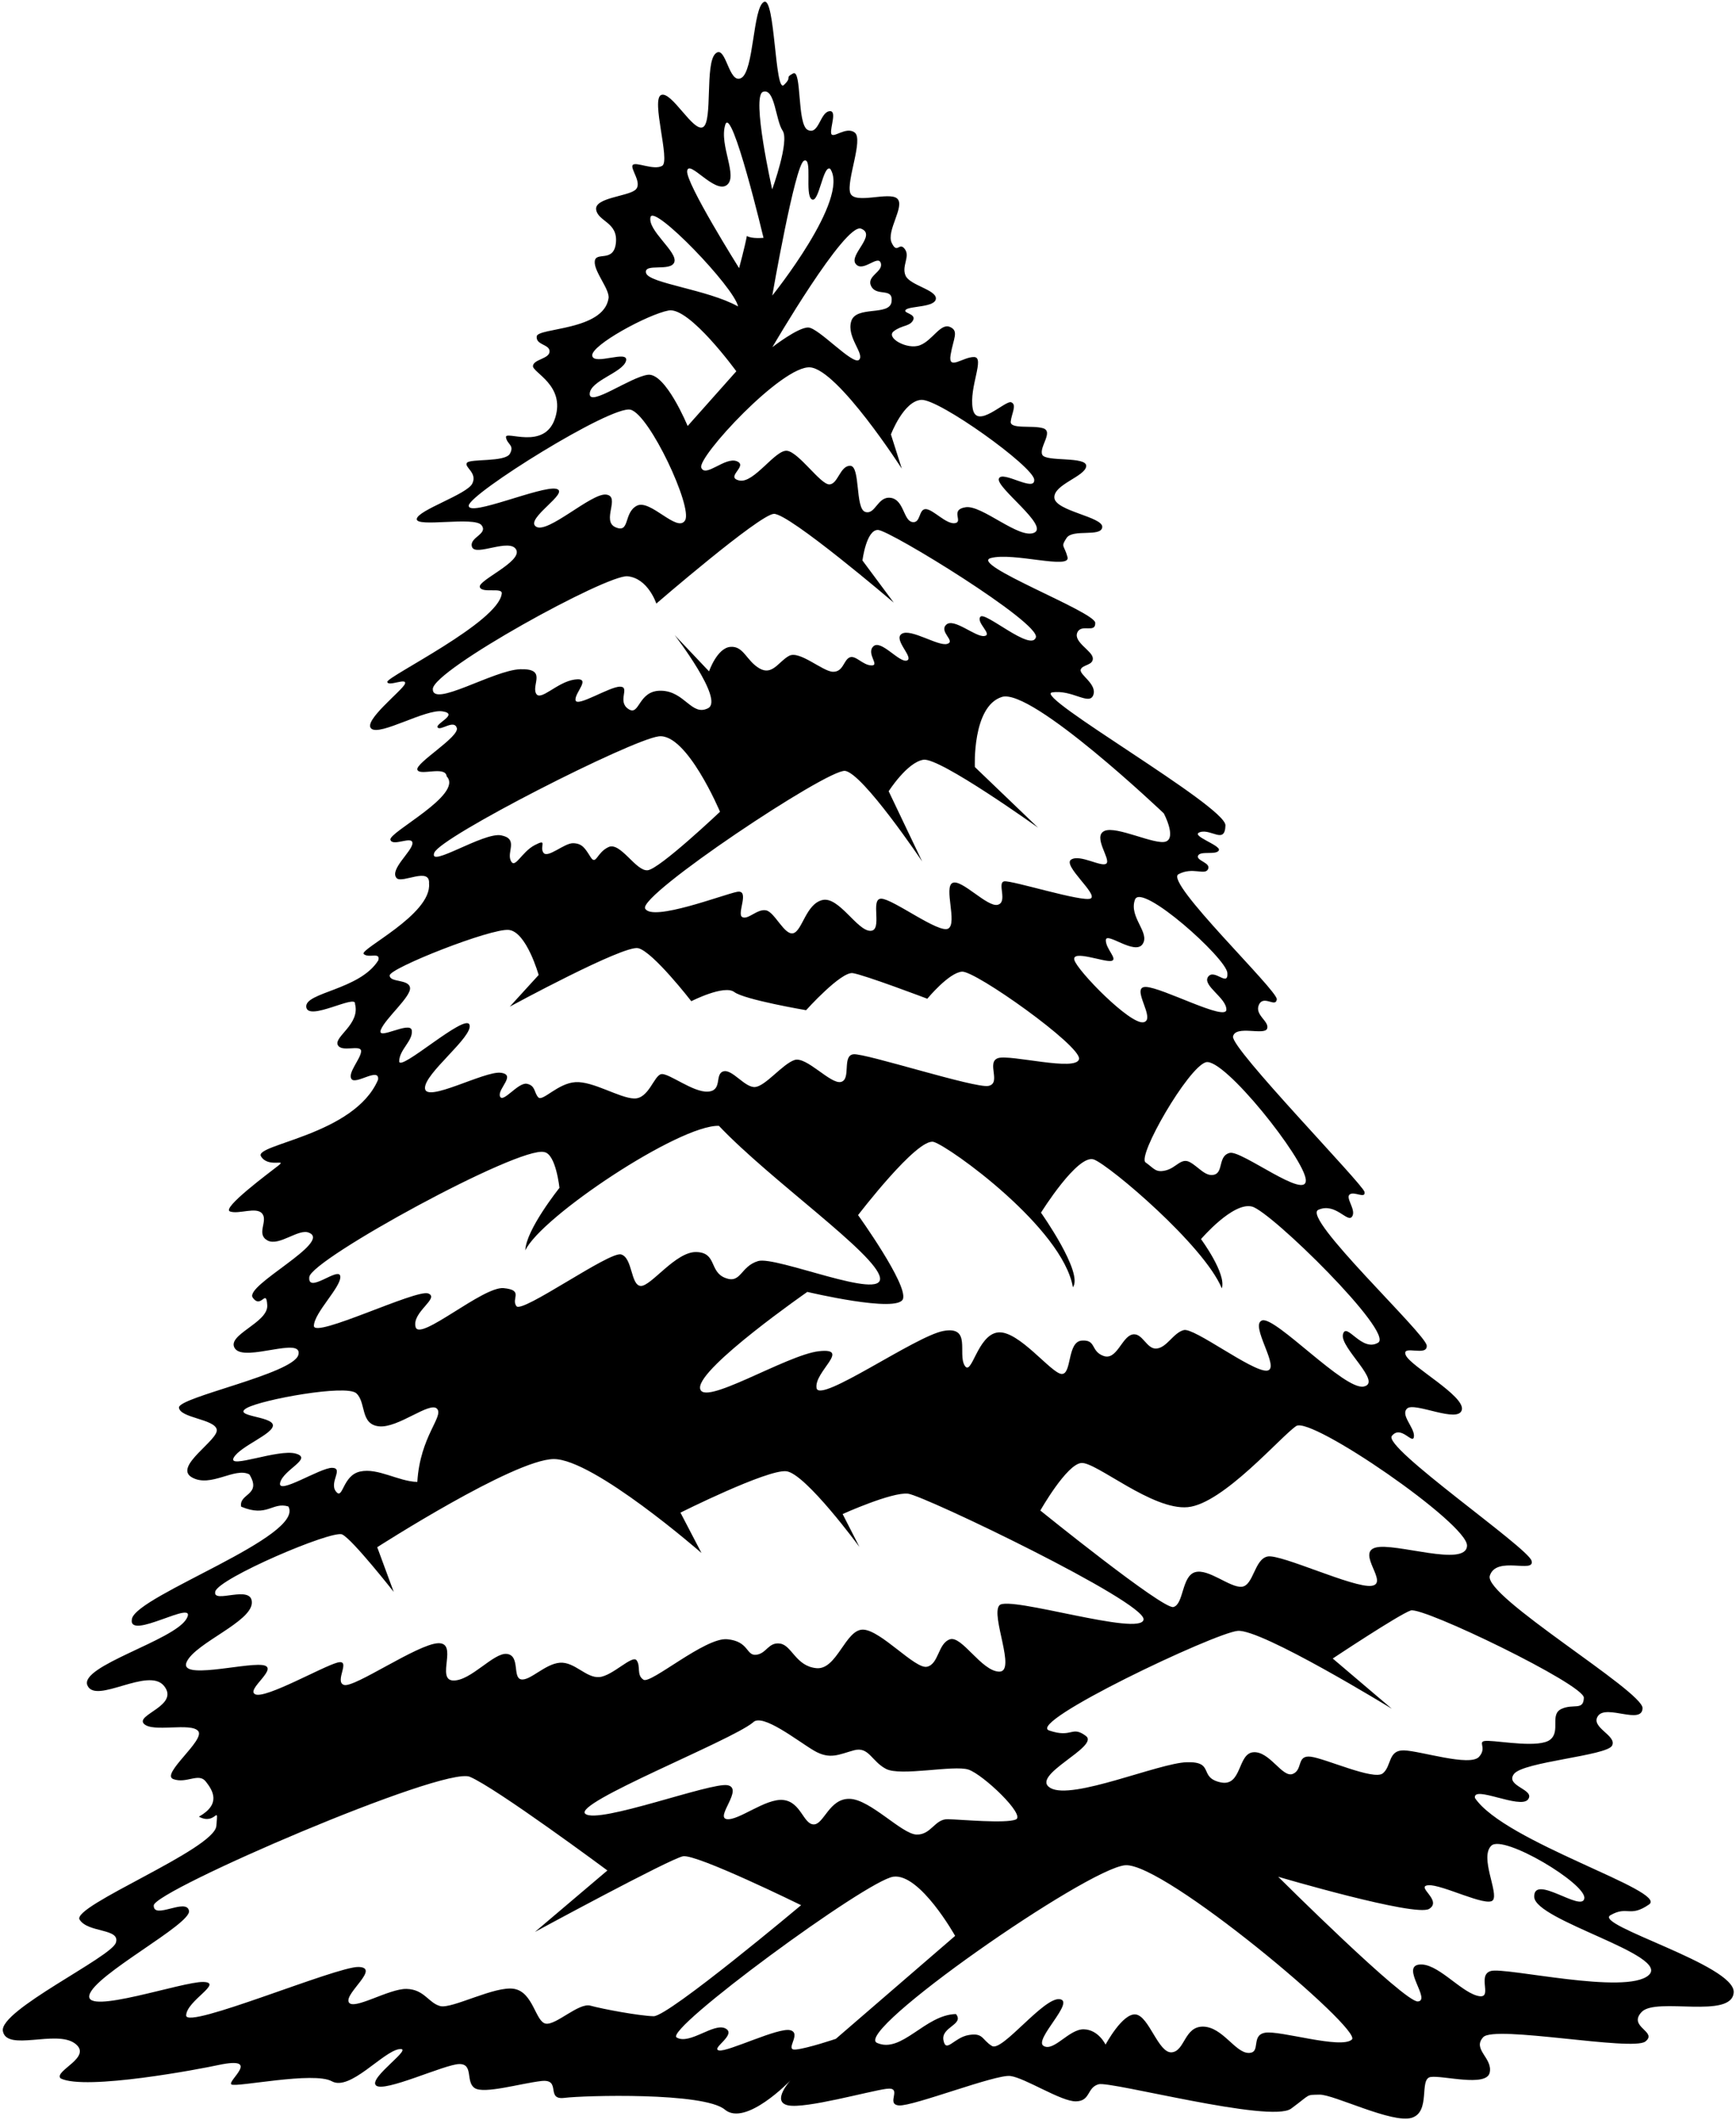 <?xml version="1.0" encoding="UTF-8"?>
<svg xmlns="http://www.w3.org/2000/svg" xmlns:xlink="http://www.w3.org/1999/xlink" width="475pt" height="580pt" viewBox="0 0 475 580" version="1.1">
<g id="surface1">
<path style=" stroke:none;fill-rule:nonzero;fill:rgb(0%,0%,0%);fill-opacity:1;" d="M 440.637 524.039 C 445.352 521.34 445.863 524.785 451.211 521.094 C 456.555 517.406 411.723 504.094 403.574 491.969 C 402.867 488.32 416 495.129 418.09 492.363 C 420.184 489.594 411.73 488.762 414.242 485.398 C 416.754 482.035 439.598 480.434 441.082 477.648 C 442.57 474.863 434.965 472.645 437.27 469.477 C 439.574 466.312 449.305 472.02 449.43 467.383 C 449.555 462.746 405.871 436.754 407.637 431.152 C 409.402 425.551 420.156 430.684 419.047 427.023 C 417.934 423.359 378.324 396.066 380.828 392.906 C 383.336 389.746 386.609 395.48 386.879 393.07 C 387.145 390.656 383.004 387.113 385.066 385.355 C 387.133 383.594 399.074 389.562 399.984 385.758 C 400.895 381.949 385.98 373.879 384.652 370.816 C 383.324 367.754 390.688 371.383 390.371 368.148 C 390.059 364.91 356.012 333.125 360.711 331.031 C 365.406 328.941 368.68 334.676 369.938 332.895 C 371.199 331.113 368.059 327.801 369.297 326.824 C 370.531 325.852 373.699 328.156 373.352 326.129 C 373 324.102 336.684 286.809 337.379 283.598 C 338.066 280.391 346.055 283.43 346.715 281.43 C 347.375 279.43 343.184 277.703 344.469 274.914 C 345.758 272.121 349.086 275.844 349.352 273.43 C 349.617 271.016 318.543 241.328 322.434 239.215 C 326.324 237.102 329.688 239.613 330.543 237.82 C 331.398 236.027 327.176 235.512 327.816 234.113 C 328.461 232.719 332.863 234.051 333.504 232.656 C 334.148 231.262 325.344 228.602 328.395 227.676 C 331.445 226.746 335.16 231.086 335.305 225.844 C 335.445 220.602 282.395 190.32 287.867 189.461 C 293.336 188.602 298.055 193.164 299.145 190.168 C 300.234 187.172 295.262 184.617 295.699 183.215 C 296.141 181.816 299.16 182.098 299.016 180.078 C 298.867 178.055 293.684 175.695 294.762 173.105 C 295.844 170.512 299.797 173.441 299.68 170.41 C 299.559 167.383 265.008 154.348 271.105 152.695 C 277.203 151.043 293.008 155.906 292.094 152.453 C 291.176 149 290.148 149.777 291.832 147.203 C 293.516 144.625 301.316 147.055 301.594 144.238 C 301.871 141.422 288.801 139.855 288.496 136.219 C 288.191 132.578 296.926 130.391 297.203 127.574 C 297.48 124.758 286.137 126.469 285.184 124.426 C 284.23 122.383 288.379 118.059 285.379 117.168 C 282.375 116.281 276.289 117.527 276.551 115.316 C 276.812 113.105 278.289 110.723 276.691 110.074 C 275.098 109.426 267.207 117.688 266.156 111.809 C 265.105 105.93 269.559 97.777 266.535 97.695 C 263.512 97.613 259.371 101.539 260.098 97.121 C 260.82 92.699 262.492 90.527 259.898 89.449 C 257.305 88.371 255.16 93.152 251.695 94.473 C 248.23 95.789 242.27 92.402 244.535 90.648 C 246.801 88.895 249.008 89.355 249.863 87.562 C 250.719 85.77 246.688 85.66 247.922 84.688 C 249.16 83.711 256.008 84.098 256.074 81.68 C 256.141 79.258 248.91 78.055 247.77 75.402 C 246.633 72.75 249.121 70.191 247.562 68.133 C 246.004 66.074 245.504 69.691 243.977 66.422 C 242.453 63.152 247.676 56.438 245.516 54.359 C 243.352 52.285 233.766 56.062 232.645 52.805 C 231.52 49.543 236.266 38.172 233.895 36.293 C 231.527 34.414 227.793 38.145 227.434 36.523 C 227.074 34.898 229.227 29.914 226.789 30.453 C 224.355 30.992 223.992 37.035 221.004 35.543 C 218.02 34.051 219.441 18.754 216.984 20.102 C 214.527 21.445 216.961 20.906 214.477 23.262 C 211.992 25.613 212.105 -1.012 209.039 0.52 C 205.973 2.051 206.309 19.41 202.828 21.332 C 199.348 23.258 198.645 11.941 195.742 14.688 C 192.848 17.434 195.043 33.227 192.379 34.77 C 189.715 36.312 183.77 24.855 180.914 25.988 C 178.059 27.121 183.453 44.012 181.199 45.363 C 178.941 46.715 173.969 44.16 173.133 45.145 C 172.301 46.133 176.023 50.266 173.758 52.02 C 171.488 53.773 162.602 54.141 163.121 57.383 C 163.637 60.625 169.082 60.77 168.527 66.406 C 167.969 72.039 163.02 68.68 162.738 71.496 C 162.461 74.312 166.969 79.273 166.5 81.684 C 165.051 90.52 147.121 89.633 146.852 92.047 C 146.586 94.461 150.426 94.16 150.371 96.176 C 150.316 98.191 146.078 98.281 145.828 100.09 C 145.578 101.898 154.766 105.375 151.898 114.375 C 149.035 123.375 138.094 117.633 138.441 119.66 C 138.789 121.688 140.805 121.742 139.531 124.129 C 138.258 126.516 128.602 125.449 127.762 126.637 C 126.922 127.824 130.715 129.34 129.223 132.324 C 127.73 135.309 114.301 139.586 114.031 142 C 113.766 144.414 129.789 141.215 131.742 143.688 C 133.691 146.164 128.223 147.023 129.16 149.672 C 130.098 152.32 139.516 147.129 141.242 150.402 C 142.973 153.676 130.727 158.793 131.285 160.625 C 131.84 162.453 137.539 160.59 137.289 162.398 C 136.473 170.246 105.809 185.152 105.973 186.57 C 106.137 187.988 111.453 185.309 110.801 187.105 C 110.145 188.902 99.227 197.281 101.59 199.363 C 103.957 201.445 116.465 193.914 121.086 194.645 C 125.707 195.375 118.977 198.02 119.758 199.047 C 120.535 200.078 124.258 196.746 124.996 199.188 C 125.738 201.629 113.645 208.77 114.199 210.598 C 114.758 212.43 121.898 209.395 122.219 212.43 C 126.93 217.398 106.273 227.734 106.824 229.766 C 107.375 231.801 112.91 228.52 112.852 230.738 C 112.789 232.953 106.398 238.027 108.559 240.305 C 110.133 241.758 117.723 237.121 117.395 241.754 C 118.176 250.246 98.145 259.797 99.523 261.043 C 100.902 262.289 104.184 260.359 103.512 262.766 C 98.449 270.898 83.305 271.5 83.801 275.547 C 84.297 279.594 97.617 271.887 97.137 274.695 C 98.605 280.184 91.449 283.621 92.398 285.867 C 93.348 288.109 98.859 285.637 98.805 287.652 C 98.75 289.668 95.016 293.602 96.18 295.246 C 97.348 296.895 103.938 291.828 103.438 295.445 C 96.977 310.602 69.473 313.09 71.402 316.367 C 73.332 319.648 78.648 316.969 76.176 318.918 C 73.699 320.867 60.527 330.602 62.922 331.473 C 65.32 332.344 70.223 330.055 71.781 332.113 C 73.34 334.176 70.02 337.715 73.199 339.414 C 76.383 341.113 81.766 336.016 84.555 337.301 C 90.941 339.895 66.816 351.754 69.148 355.043 C 71.48 358.332 72.852 352.316 73.125 357.168 C 73.398 362.016 61.605 365.328 64.332 369.035 C 67.055 372.738 82.988 365.504 81.637 370.711 C 80.285 375.922 48.641 382.328 48.969 385.164 C 49.293 387.996 58.566 388.246 59.297 391.09 C 60.027 393.934 47.324 401.258 52.488 404.223 C 57.652 407.188 64.27 401.312 68.246 403.438 C 71.723 409.18 65.281 408.602 65.988 412.254 C 73.172 415.27 74.5 410.867 78.902 412.195 C 83.523 420.391 37.496 436.5 36.109 442.918 C 34.727 449.336 54.43 436.957 51.039 442.918 C 47.652 448.879 21.641 455.844 23.918 461.148 C 26.195 466.457 40.602 455.949 44.895 461.312 C 49.188 466.672 37.016 469.172 39.371 471.652 C 41.727 474.137 52.293 471.195 54.246 473.668 C 56.195 476.145 43.84 485.492 47.434 486.801 C 51.031 488.109 54.344 484.969 56.293 487.441 C 58.246 489.918 60.566 493.609 54.422 497.078 C 59.195 499.625 59.773 493.184 59.195 499.625 C 58.617 506.066 19.465 521.551 21.785 525.246 C 24.105 528.941 33.02 527.566 31.703 531.566 C 30.383 535.566 -0.27 550.07 0.789 555.75 C 1.844 561.426 15.324 555.336 20.469 559.105 C 25.613 562.875 14.617 566.613 16.578 568.684 C 23.348 572.094 54.98 566.086 59.852 565.008 C 71.82 562.508 61.949 569.504 63.34 570.348 C 64.727 571.191 85.832 566.719 90.801 569.477 C 95.77 572.23 104.734 561.379 109.191 560.691 C 113.648 560.004 100.711 568.531 102.871 570.605 C 105.035 572.684 121.59 564.859 125.625 564.766 C 129.664 564.672 127.309 569.652 129.887 571.336 C 132.465 573.02 142.43 570.062 148.098 569.406 C 153.762 568.754 149.164 574.68 154.43 574.016 C 159.691 573.352 192.602 572.422 198.32 577.219 C 204.043 582.012 216.289 569.23 216.289 569.23 C 216.289 569.23 210.887 575.137 215.703 576.074 C 220.52 577.008 237.594 572.227 242.453 571.551 C 247.316 570.875 242.141 575.777 245.965 576.082 C 249.789 576.387 272.422 567.516 276.441 568.027 C 280.465 568.539 290.375 575.062 294.414 574.969 C 298.449 574.875 297.34 571.215 300.59 570.293 C 303.844 569.371 347.711 581.047 353.27 576.961 C 358.824 572.871 357.203 573.23 361.039 573.133 C 364.871 573.035 380.996 581.137 386.285 579.465 C 391.578 577.793 388.188 568.824 391.43 568.305 C 394.672 567.789 406.684 571.137 407.602 567.129 C 408.516 563.117 402.73 560.742 405.848 557.398 C 408.961 554.051 446.695 561.324 450.195 558.594 C 453.699 555.863 445.262 554.625 449.203 550.496 C 453.148 546.367 473.965 552.578 474.367 545.121 C 474.77 537.668 435.926 526.734 440.637 524.039 Z M 433.367 464.531 C 433.27 468.16 430.5 466.066 427.23 467.594 C 423.965 469.117 427.07 473.641 424.18 475.984 C 421.293 478.324 410.855 476.43 407.227 476.332 C 403.598 476.234 407.184 477.945 404.688 480.703 C 402.191 483.461 388.594 479.059 384.156 478.938 C 379.723 478.816 380.812 483.285 378.34 485.238 C 375.863 487.188 362.711 481.184 358.691 480.672 C 354.668 480.16 356.574 484.246 353.723 485.379 C 350.867 486.512 347.434 479.156 342.988 479.441 C 338.539 479.727 339.902 489.043 333.887 487.668 C 327.871 486.297 332.43 481.98 324.758 482.176 C 317.086 482.375 293.406 492.629 287.445 489.242 C 281.484 485.852 301.066 477.906 297.109 474.977 C 293.152 472.047 293.461 475.684 287.062 473.492 C 280.664 471.305 332.164 446.871 338.637 446.238 C 345.109 445.605 380.832 467.551 380.832 467.551 L 364.66 453.801 C 364.66 453.801 382.738 441.777 385.996 440.656 C 389.254 439.535 433.465 460.902 433.367 464.531 Z M 401.402 422.914 C 401.242 428.965 381.656 421.98 376.371 423.449 C 371.09 424.922 380.145 433.234 375.285 433.91 C 370.426 434.586 350.504 425.172 346.852 425.883 C 343.203 426.59 343.008 433.848 339.77 434.164 C 336.535 434.48 330.629 429.074 326.965 430.188 C 323.305 431.301 323.902 438.98 321.059 439.711 C 318.215 440.441 284.652 413.309 284.652 413.309 C 284.652 413.309 291.855 400.594 295.898 400.297 C 299.938 400.004 315.316 413.328 325.023 412.383 C 334.734 411.434 350.566 392.895 354.676 390.184 C 358.785 387.469 401.566 416.867 401.402 422.914 Z M 377.078 367.383 C 372.566 370.086 368.359 361.5 367.457 365.105 C 366.551 368.715 378.398 378.312 373.125 379.383 C 367.852 380.449 349.027 360.172 345.367 361.285 C 341.707 362.395 350.652 374.742 346.609 375.035 C 342.566 375.328 326.754 363.203 323.91 363.934 C 321.066 364.664 319.348 368.652 316.512 368.98 C 313.68 369.305 312.602 364.434 309.758 365.164 C 306.91 365.895 305.527 372.312 301.934 371.008 C 298.336 369.699 300.035 366.516 295.992 366.812 C 291.949 367.105 293.324 376.02 290.504 375.941 C 287.68 375.867 278.723 363.926 273.055 364.578 C 267.387 365.23 265.863 376.891 263.934 373.613 C 262.004 370.332 265.84 362.77 258.137 364.176 C 250.434 365.582 224.105 384.238 223.418 379.781 C 222.73 375.324 232.996 368.742 224.094 369.715 C 215.191 370.684 191.797 385.387 191.547 379.73 C 191.293 374.074 220.898 353.488 220.898 353.488 C 220.898 353.488 245.758 359.402 247.074 355.402 C 248.395 351.406 234.781 332.477 234.781 332.477 C 234.781 332.477 251.094 311.129 255.496 312.457 C 259.898 313.785 290.773 336.004 293.562 352.219 C 296.492 348.266 284.832 331.809 284.832 331.809 C 284.832 331.809 294.953 315.539 299.348 317.273 C 303.738 319.004 329.383 340.68 334.309 352.512 C 335.625 348.512 328.617 339.043 328.617 339.043 C 328.617 339.043 337.367 328.789 342.578 330.141 C 347.785 331.492 381.59 364.684 377.078 367.383 Z M 357.297 322.871 C 357.551 328.527 339.766 314.73 336.516 315.449 C 333.27 316.172 334.762 320.648 332.32 321.391 C 329.883 322.133 327.941 319.254 325.555 317.98 C 323.168 316.703 321.883 319.496 319.039 320.227 C 316.195 320.953 315.824 319.734 313.449 318.059 C 311.07 316.379 325.039 292.145 329.922 290.66 C 334.805 289.18 357.047 317.215 357.297 322.871 Z M 335.828 266.207 C 336.121 270.25 332.23 264.898 330.555 267.273 C 328.875 269.652 335.645 273.062 335.555 276.285 C 335.469 279.512 317.969 270.164 313.531 270.043 C 309.098 269.926 316.52 279 312.867 279.711 C 309.219 280.418 294.691 265.5 293.961 262.656 C 293.23 259.812 302.016 263.277 304.039 262.93 C 306.066 262.578 302.516 259.66 302.578 257.238 C 302.645 254.82 310.535 261.488 312.641 258.316 C 314.742 255.148 308.805 250.953 310.547 246.156 C 312.289 241.363 335.535 262.164 335.828 266.207 Z M 318.445 222.562 C 318.445 222.562 321.898 229.113 319.047 230.246 C 316.191 231.379 305.445 225.844 302.176 227.371 C 298.906 228.898 303.984 235.086 302.742 236.262 C 301.5 237.441 295.551 233.648 293.09 235.195 C 290.625 236.742 300.5 244.676 298.449 245.832 C 296.402 246.984 276.797 240.809 274.77 241.156 C 272.742 241.508 275.828 246.836 272.984 247.566 C 270.141 248.297 263.09 240.438 260.637 241.582 C 258.184 242.727 261.957 252.512 259.492 254.059 C 257.031 255.609 244.379 245.984 241.152 245.898 C 237.926 245.812 241.719 254.789 238.09 254.691 C 234.465 254.594 229.473 245.18 225.004 246.27 C 220.535 247.359 219.535 254.598 217.094 255.336 C 214.652 256.078 212.004 249.551 209.594 249.082 C 207.188 248.613 204.68 251.773 203.09 250.926 C 201.496 250.074 205.312 243.316 201.66 244.027 C 198.012 244.734 178.441 252.277 176.523 248.594 C 174.605 244.91 226.375 210.398 231.203 210.93 C 236.031 211.465 252.32 235.711 252.32 235.711 L 243.156 216.5 C 243.156 216.5 248.215 208.566 252.672 207.879 C 257.129 207.191 284.043 226.477 284.043 226.477 L 266.738 209.871 C 266.738 209.871 265.973 193.309 274.113 190.703 C 282.254 188.098 318.445 222.562 318.445 222.562 Z M 252.098 109.41 C 256.945 109.141 282.676 127.586 282.98 131.227 C 283.285 134.867 274.176 128.566 273.305 130.965 C 272.434 133.363 287.078 143.844 282.992 145.754 C 278.906 147.66 268.676 138.105 264.219 138.789 C 259.762 139.477 263.703 142.812 261.273 143.148 C 258.844 143.488 255.324 139.355 253.309 139.305 C 251.293 139.246 251.992 143.301 249.582 142.836 C 247.176 142.363 247.324 136.723 243.711 136.219 C 240.09 135.719 239.547 140.949 236.746 140.066 C 233.945 139.184 235.469 127.523 232.648 127.449 C 229.824 127.371 229.281 132.602 226.859 132.535 C 224.441 132.473 218.621 123.844 215.406 123.352 C 212.191 122.859 206.289 132.387 202.277 131.469 C 198.266 130.555 204.805 127.504 201.613 126.207 C 198.422 124.91 193.016 130.816 191.883 127.961 C 190.746 125.105 214.023 99.91 221.672 100.52 C 229.324 101.133 246.746 128.23 246.746 128.23 L 243.773 118.871 C 243.773 118.871 247.25 109.684 252.098 109.41 Z M 235.609 62.566 C 240 64.297 232.188 69.738 234.137 72.211 C 236.09 74.684 240.262 69.551 241.004 71.992 C 241.742 74.434 236.871 75.512 238.41 78.379 C 239.945 81.242 244.457 78.539 243.945 82.562 C 243.434 86.582 234.234 83.512 232.906 87.914 C 231.578 92.316 236.699 96.891 235.043 98.461 C 233.387 100.031 223.98 89.688 221.16 89.613 C 218.34 89.535 211.332 94.996 211.332 94.996 C 211.332 94.996 231.219 60.836 235.609 62.566 Z M 219.969 43.988 C 222.422 42.844 220.121 53.273 222.105 54.535 C 224.09 55.801 225.191 44.934 227.172 46.199 C 232.602 54.414 211.309 80.875 211.309 80.875 C 211.309 80.875 217.52 45.133 219.969 43.988 Z M 208.777 25.125 C 212.035 24.004 212.199 32.883 214.141 35.762 C 216.078 38.637 211.285 51.824 211.285 51.824 C 211.285 51.824 205.52 26.246 208.777 25.125 Z M 188.02 46.758 C 188.512 43.543 195.516 53.012 198.809 50.68 C 202.098 48.348 196.684 39.727 198.449 34.129 C 200.215 28.523 208.91 65.074 208.91 65.074 C 208.91 65.074 205.633 65.391 204.355 64.566 C 203.77 67.699 202.23 73.367 202.23 73.367 C 202.23 73.367 187.531 49.973 188.02 46.758 Z M 184.523 71.68 C 185.406 68.879 177.09 63.004 177.996 59.398 C 178.898 55.789 200.879 78.574 201.949 83.852 C 193.602 79.188 177.504 77.543 176.773 74.699 C 176.047 71.855 183.641 74.48 184.523 71.68 Z M 162.043 97.301 C 161.715 94.465 177.277 86.008 182.953 84.953 C 188.633 83.895 201.469 101.59 201.469 101.59 L 188.152 116.562 C 188.152 116.562 182.094 101.875 177.234 102.551 C 172.375 103.227 161.262 111.398 161.355 107.77 C 161.453 104.145 170.391 101.961 171.285 98.758 C 172.18 95.555 162.371 100.133 162.043 97.301 Z M 128.254 138.352 C 128.34 135.125 167.328 110.758 172.539 112.105 C 177.746 113.461 189.57 138.793 187.457 142.367 C 185.344 145.941 177.934 136.461 174.25 138.379 C 170.566 140.297 172.43 145.996 168.441 144.277 C 164.453 142.555 169.879 135.844 165.859 135.328 C 161.84 134.816 149.828 146.195 146.66 144.094 C 143.488 141.988 156.195 134.664 152.184 133.75 C 148.172 132.836 128.164 141.574 128.254 138.352 Z M 118.426 188.52 C 118.566 183.277 166.078 157.125 171.711 157.68 C 177.348 158.234 179.578 165.152 179.578 165.152 C 179.578 165.152 207.672 140.895 211.715 140.602 C 215.758 140.309 244.551 164.891 244.551 164.891 L 235.984 153.359 C 235.984 153.359 237.02 144.914 240.242 145.004 C 243.469 145.09 284.75 170.414 283.43 174.41 C 282.113 178.41 269.504 167.176 268.25 168.758 C 266.996 170.336 271.746 173.691 269.32 174.031 C 266.891 174.367 260.98 168.965 258.91 170.926 C 256.84 172.887 261.613 175.438 259.172 176.18 C 256.73 176.922 249.203 171.875 246.738 173.422 C 244.277 174.969 250.195 179.973 248.156 180.723 C 246.117 181.477 241.051 174.883 238.98 176.844 C 236.91 178.805 240.855 182.141 238.438 182.074 C 236.02 182.008 234.078 179.133 232.441 179.895 C 230.809 180.66 230.723 183.883 227.898 183.809 C 225.078 183.73 218.777 177.914 215.91 179.449 C 213.047 180.984 211.324 184.977 207.75 182.859 C 204.176 180.746 203.477 176.691 199.84 177 C 196.199 177.305 194.008 183.699 194.008 183.699 L 184.594 173.762 C 184.594 173.762 198.238 191.48 193.738 193.781 C 189.238 196.078 187.406 189.172 180.953 188.996 C 174.504 188.824 175.113 196.102 171.941 194 C 168.773 191.895 172.508 187.961 169.688 187.887 C 166.863 187.809 157.832 193.617 157.48 191.594 C 157.133 189.566 162.09 185.262 157.23 185.938 C 152.371 186.613 147.785 192.137 146.641 189.688 C 145.496 187.234 149.648 182.906 142.379 183.113 C 135.109 183.32 118.285 193.762 118.426 188.52 Z M 118.832 233.32 C 120.562 228.926 172.52 202.488 180.215 201.484 C 187.906 200.48 197.008 222.113 197.008 222.113 C 197.008 222.113 180.445 237.805 177.207 238.121 C 173.973 238.438 169.754 230.254 166.484 231.781 C 163.215 233.305 163.117 236.934 161.57 234.473 C 160.023 232.008 159.25 230.777 156.828 230.715 C 154.41 230.648 149.855 234.965 148.691 233.316 C 147.523 231.672 150.008 229.316 146.324 231.234 C 142.645 233.152 140.898 237.949 139.754 235.496 C 138.609 233.047 141.934 229.504 137.117 228.566 C 132.301 227.629 117.102 237.711 118.832 233.32 Z M 104.211 281.746 C 105.508 278.555 112.523 272.691 112.188 270.262 C 111.848 267.828 106.574 268.898 106.629 266.883 C 106.684 264.867 134.414 253.914 139.242 254.449 C 144.07 254.98 147.383 266.773 147.383 266.773 L 139.484 275.438 C 139.484 275.438 170.605 258.52 174.617 259.438 C 178.625 260.352 189.152 273.949 189.152 273.949 C 189.152 273.949 198.152 269.352 200.922 271.445 C 203.691 273.535 220.559 276.41 220.559 276.41 C 220.559 276.41 230.125 265.777 233.34 266.266 C 236.555 266.758 253.73 273.273 253.73 273.273 C 253.73 273.273 259.57 266.168 263.211 265.863 C 266.848 265.555 295.75 286.105 295.246 289.727 C 294.746 293.344 276.32 288.406 273.062 289.531 C 269.805 290.652 274.086 296.414 270.438 297.125 C 266.785 297.836 236.785 288.148 233.551 288.465 C 230.312 288.781 232.961 295.309 230.117 296.035 C 227.273 296.77 220.625 288.922 217.367 290.047 C 214.109 291.168 209.512 297.094 206.676 297.422 C 203.844 297.75 200.355 292.41 197.914 293.152 C 195.477 293.891 197.773 298.395 193.73 298.688 C 189.688 298.98 182.977 293.555 180.949 293.902 C 178.922 294.254 177.539 300.672 173.508 300.562 C 169.473 300.453 162.336 295.824 157.488 296.094 C 152.637 296.367 148.465 301.5 147.289 300.258 C 146.109 299.016 146.566 297.012 144.16 296.543 C 141.754 296.074 137.559 302.012 136.805 299.977 C 136.055 297.938 141.402 294.047 136.98 293.523 C 132.555 293.004 116.578 301.852 116.285 297.809 C 115.992 293.766 129.578 283.641 128.457 280.383 C 127.336 277.125 109.137 293.578 109.223 290.355 C 109.312 287.129 113.004 284.809 112.68 281.977 C 112.352 279.141 102.914 284.938 104.211 281.746 Z M 84.633 349.406 C 85.164 344.578 142.09 313.434 148.902 315.23 C 152.117 315.723 153.074 325.027 153.074 325.027 C 153.074 325.027 143.891 336.48 143.738 342.125 C 148.02 332.961 185.82 307.754 196.707 308.047 C 210.828 322.953 239.742 343.102 240.777 349.586 C 241.812 356.07 212.289 343.57 207.41 345.055 C 202.527 346.535 202.801 351.387 198.41 349.652 C 194.016 347.922 196.176 342.734 190.531 342.582 C 184.887 342.43 178.172 351.93 175.352 351.855 C 172.527 351.777 173.137 344.129 169.934 343.234 C 166.73 342.344 142.867 359.453 141.309 357.395 C 139.75 355.332 143.445 353.012 137.809 352.457 C 132.176 351.902 114.816 367.168 113.719 363.105 C 112.617 359.039 120.387 355.215 117.191 353.918 C 114 352.621 85.789 366.387 85.887 362.758 C 85.984 359.129 93.438 352.066 93.109 349.234 C 92.781 346.398 84.098 354.234 84.633 349.406 Z M 76.656 405.68 C 77.562 402.074 85.715 399.066 80.906 397.727 C 76.102 396.387 62.23 402.062 63.93 398.883 C 65.629 395.699 75 392.32 74.664 389.891 C 74.324 387.461 63.426 387.57 67.523 385.262 C 71.621 382.949 94.734 378.73 97.492 381.227 C 100.25 383.723 98.473 389.727 103.703 390.27 C 108.934 390.816 117.609 383.383 119.57 385.453 C 121.531 387.523 114.93 392.996 114.188 405.484 C 108.945 405.34 103.398 401.562 98.527 402.641 C 93.656 403.719 93.875 410.586 91.926 408.109 C 89.973 405.637 94.113 401.715 90.891 401.625 C 87.664 401.539 75.754 409.289 76.656 405.68 Z M 51.129 454.621 C 53.688 449.445 68.77 443.801 68.91 438.559 C 69.055 433.316 58.004 439.07 58.906 435.465 C 59.812 431.855 90.836 418.57 93.625 419.855 C 96.414 421.145 107.727 435.57 107.727 435.57 L 103.215 423.344 C 103.215 423.344 140.578 399.336 151.477 399.227 C 162.375 399.117 191.938 424.93 191.938 424.93 L 186.184 413.883 C 186.184 413.883 209.906 402.012 215.137 402.559 C 220.367 403.102 235.156 423.273 235.156 423.273 L 230.559 414.27 C 230.559 414.27 244.039 408.18 248.461 408.703 C 252.887 409.227 313.434 438.297 312.898 443.121 C 312.363 447.949 275.957 436.477 273.461 439.234 C 270.965 441.992 278.215 457.52 273.375 457.391 C 268.535 457.258 263.152 447.43 259.895 448.551 C 256.637 449.676 256.887 455.328 253.641 456.051 C 250.395 456.77 241 446.023 236.16 445.895 C 231.324 445.766 229.004 457 223.367 456.441 C 217.734 455.887 216.676 450.211 213.465 449.719 C 210.246 449.23 209.758 452.445 206.926 452.773 C 204.09 453.098 205.008 449.09 198.969 448.523 C 192.934 447.957 178.059 460.871 176.074 459.605 C 174.09 458.344 175.367 455.953 174.199 454.309 C 173.035 452.664 167.629 458.57 163.988 458.875 C 160.352 459.184 157.246 454.66 153.203 454.953 C 149.16 455.246 144.996 459.977 142.59 459.508 C 140.18 459.039 142.359 453.047 138.742 452.547 C 135.121 452.047 128.859 459.945 124.02 459.816 C 119.18 459.684 125.512 449.363 119.855 449.617 C 114.199 449.867 96.93 461.91 94.129 461.027 C 91.328 460.145 96.34 453.824 92.277 454.926 C 88.211 456.023 72.641 464.887 69.852 463.598 C 67.059 462.312 76.91 456.125 71.68 455.578 C 66.449 455.035 48.566 459.797 51.129 454.621 Z M 199.102 488.473 C 194.688 487.547 163.711 499.219 160.156 496.297 C 156.605 493.379 199.832 476.387 206.02 471.309 C 208.516 468.551 218.391 476.484 222.758 479.023 C 227.129 481.562 229.594 480.016 233.656 478.914 C 237.723 477.812 238.418 481.867 242.395 483.988 C 246.371 486.113 260.984 482.879 264.984 484.195 C 268.984 485.516 280.785 496.727 277.934 497.859 C 275.078 498.992 263.004 497.859 259.375 497.766 C 255.746 497.664 254.82 502.078 250.789 501.969 C 246.758 501.859 238.137 492.348 232.492 492.195 C 226.848 492.043 225.441 499.27 222.617 499.191 C 219.797 499.117 219.152 493.047 214.324 492.512 C 209.496 491.98 202.066 498.234 198.852 497.746 C 195.637 497.254 203.516 489.398 199.102 488.473 Z M 161.562 548.789 C 158.359 547.895 152.141 554.184 149.328 553.703 C 146.516 553.223 145.926 545.141 140.707 544.191 C 135.488 543.242 123.609 549.781 120.406 548.891 C 117.203 547.996 116.09 544.336 111.254 544.203 C 106.414 544.074 96.562 550.262 95.418 547.812 C 94.273 545.359 104.148 538.363 98.098 538.199 C 92.051 538.035 50.828 555.484 50.938 551.453 C 51.047 547.422 61.266 542.453 55.621 542.301 C 49.977 542.148 23.094 551.508 24.457 545.898 C 25.82 540.285 52.418 526.477 51.711 522.828 C 51 519.176 41.957 525.387 42.066 521.355 C 42.172 517.324 121.371 483.148 128.555 486.164 C 135.734 489.184 166.195 511.793 166.195 511.793 L 146.371 528.609 C 146.371 528.609 183.227 508.621 186.879 507.91 C 190.527 507.203 219.199 521.293 219.199 521.293 C 219.199 521.293 182.867 551.785 178.836 551.676 C 174.805 551.566 164.77 549.684 161.562 548.789 Z M 217.73 560.793 C 214.492 561.109 219.461 556.402 216.258 555.508 C 213.055 554.617 199.148 561.504 196.742 561.035 C 194.332 560.566 201.699 556.73 198.516 555.031 C 195.336 553.332 188.711 559.609 185.137 557.492 C 181.562 555.379 237.133 514.512 244.426 513.5 C 251.715 512.484 261.34 529.691 261.34 529.691 L 228.703 557.863 C 228.703 557.863 220.965 560.477 217.73 560.793 Z M 369.918 558.039 C 367.02 560.789 350.215 555.492 346.16 556.191 C 342.109 556.887 345.203 561.812 341.574 561.715 C 337.945 561.617 334.504 554.664 329.262 554.523 C 324.02 554.383 324.238 561.246 320.598 561.551 C 316.957 561.855 314.406 551.703 310.789 551.199 C 307.172 550.699 302.496 559.449 302.496 559.449 C 302.496 559.449 300.59 555.363 296.559 555.254 C 292.527 555.145 288.32 561.488 285.539 559.801 C 282.762 558.109 294.348 547.527 289.922 547.008 C 285.496 546.484 274.199 561.512 271.418 559.82 C 268.641 558.133 269.098 556.129 265.043 556.824 C 260.988 557.523 258.855 561.902 258.145 558.254 C 257.438 554.602 263.91 553.969 261.566 551.082 C 253.09 551.258 246.746 561.98 239.969 558.973 C 233.191 555.965 297.34 511.297 307.855 510.367 C 318.371 509.441 372.816 555.293 369.918 558.039 Z M 451.09 540.461 C 444.891 545.941 412.012 538.195 407.949 539.297 C 403.883 540.398 408.941 547.395 404.133 546.051 C 399.328 544.711 393.086 536.879 388.223 537.555 C 383.363 538.23 391.594 547.328 387.953 547.633 C 384.312 547.938 349.734 513.516 349.734 513.516 C 349.734 513.516 387.363 524.617 391.055 522.297 C 394.75 519.977 387.188 516.141 390.828 515.836 C 394.469 515.531 406.805 521.914 408.469 519.941 C 410.137 517.969 404.754 508.141 408.066 505.004 C 411.379 501.863 434.012 515.387 433.5 519.406 C 432.988 523.43 419.562 512.574 419.793 519.039 C 420.02 525.5 457.289 534.977 451.09 540.461 "/>
</g>
</svg>
